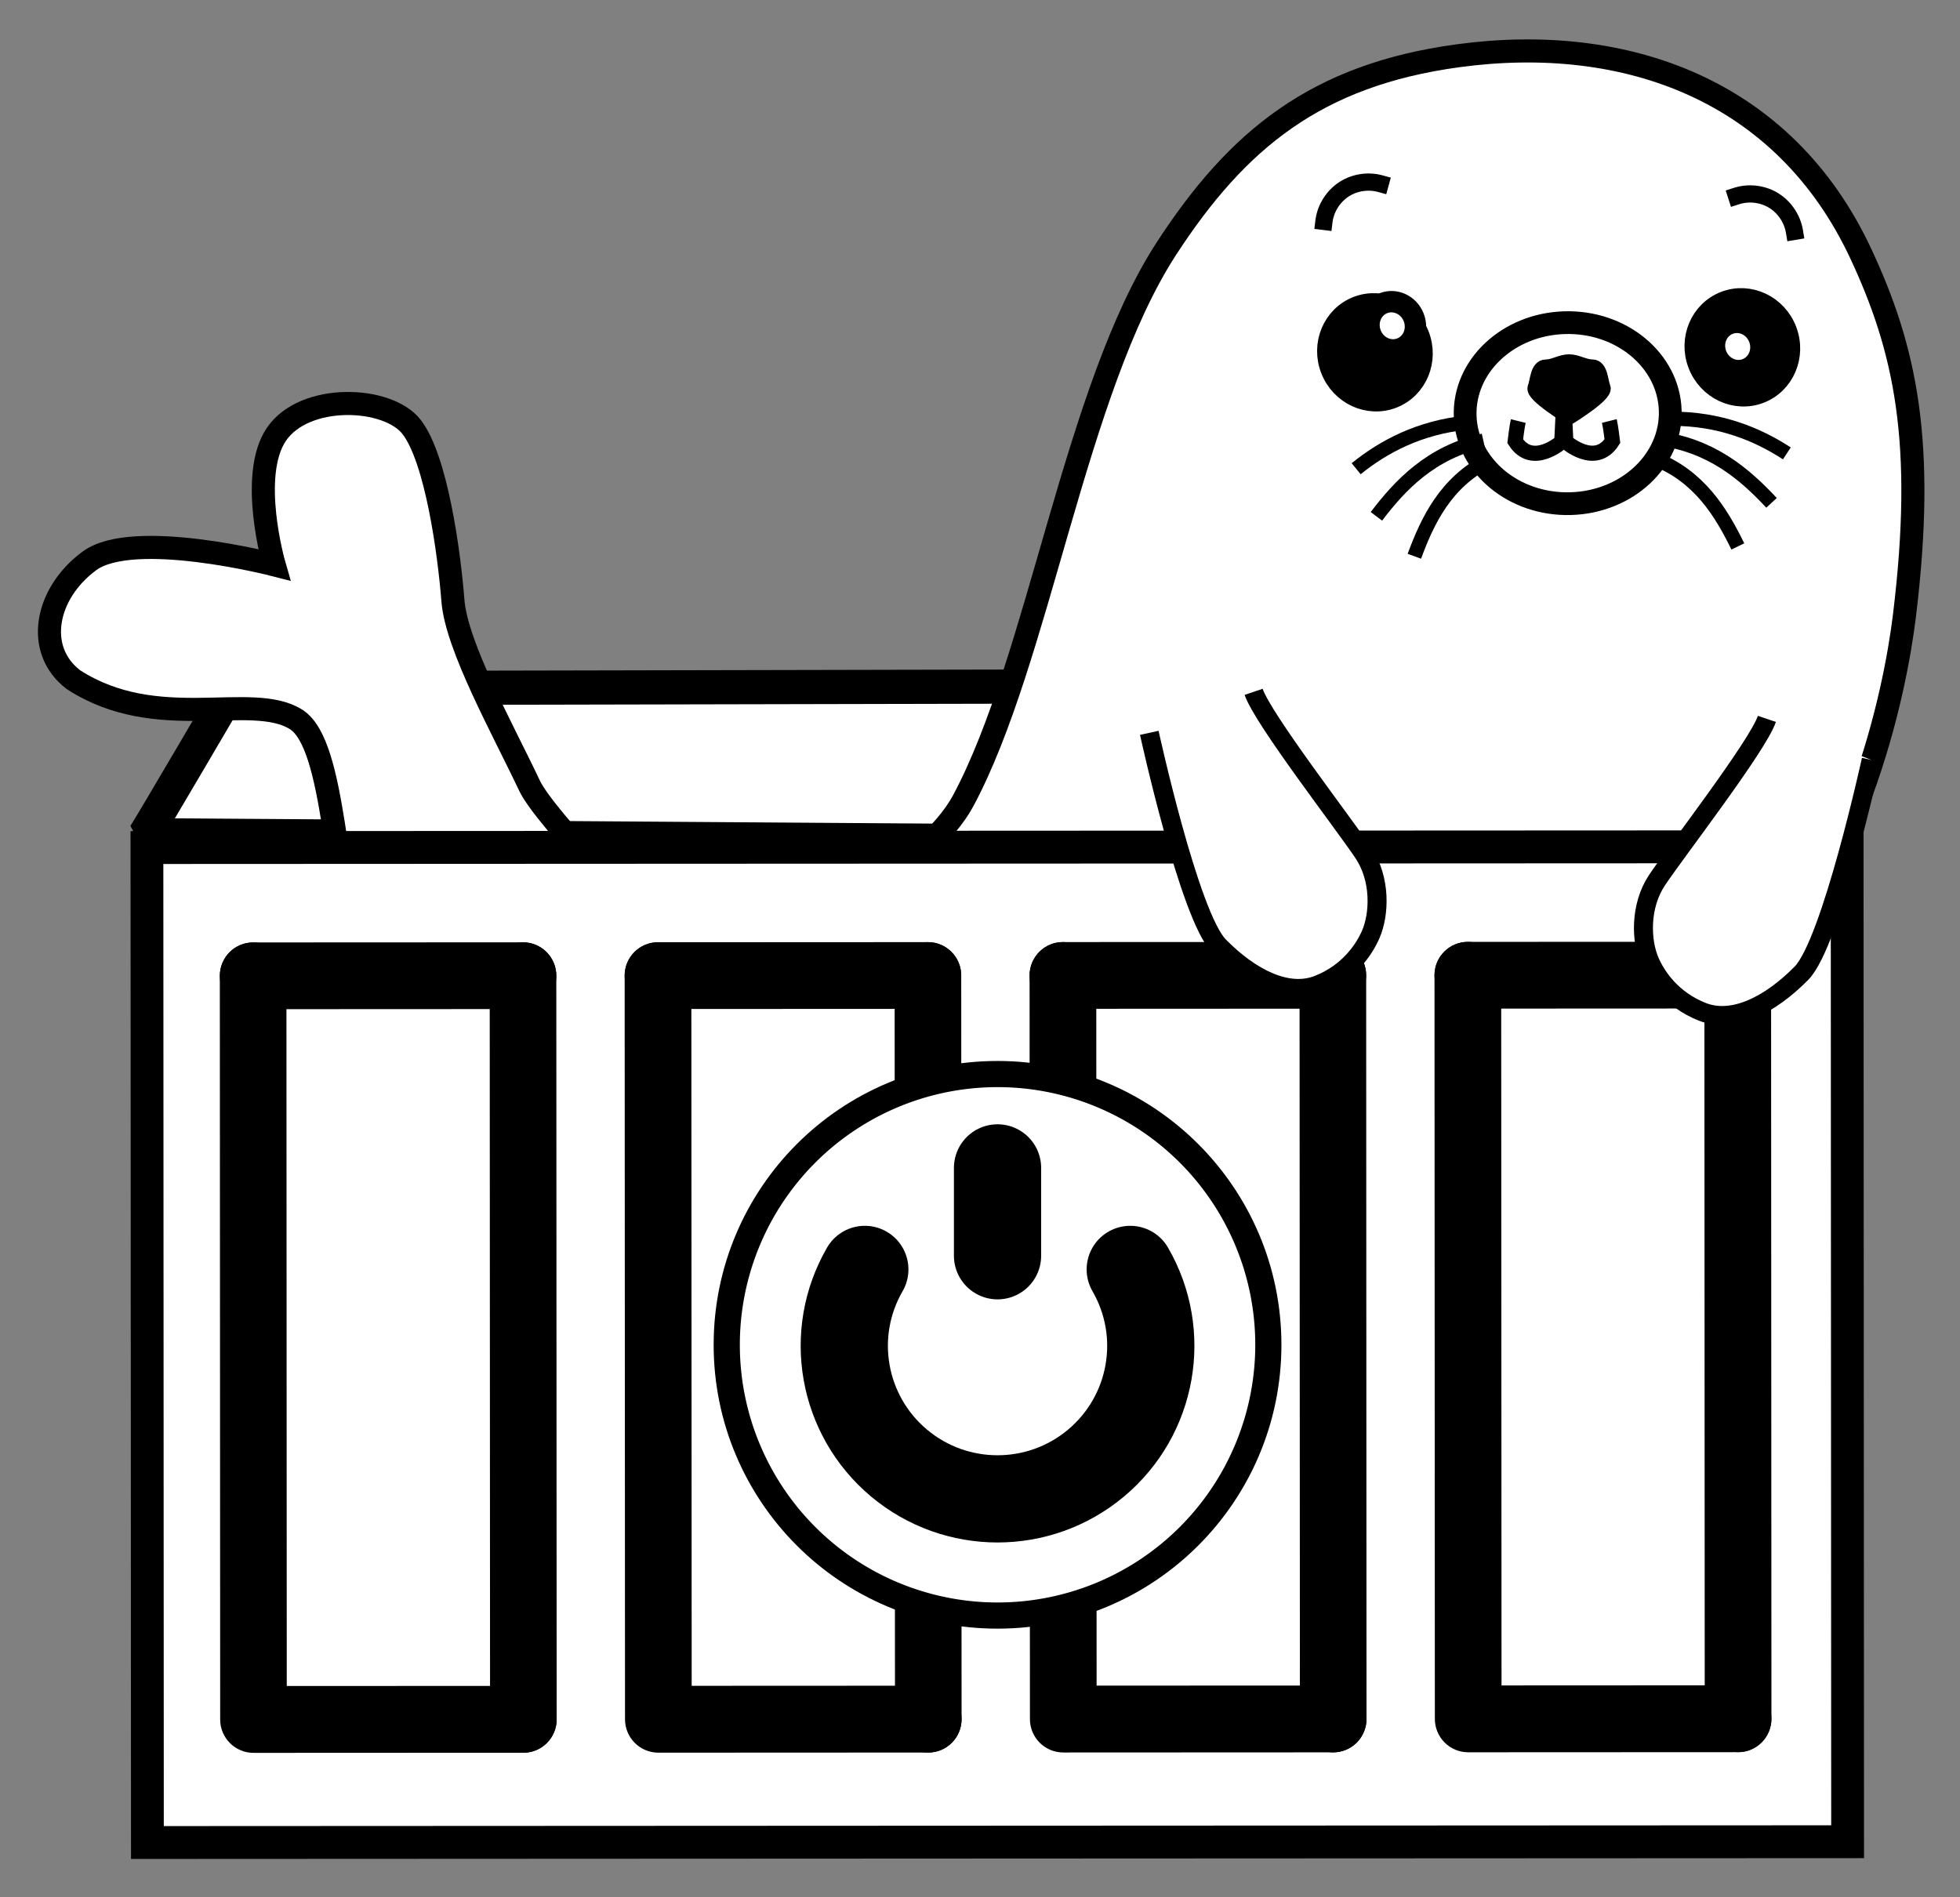 <svg xmlns="http://www.w3.org/2000/svg" role="img" viewBox="12.59 10.71 106.08 102.70"><rect x="12.59" y="10.71" width="106.08" height="102.70" fill="#808080" stroke="none"/><g id="g18" transform="translate(-3.148 -224.492)"><path id="path9-1-30-5-5-3" fill="#fff" fill-opacity="1" stroke="#000" stroke-dasharray="none" stroke-linecap="butt" stroke-linejoin="bevel" stroke-opacity="1" stroke-width="1.849" d="m 23.572,280.413 c 0.437,-0.675 4.7,-7.957 4.7,-7.957 l 82.01,-0.172 5.133,8.769 z"/><path id="path4123-7-30-6-6-3" fill="#fff" fill-opacity="1" stroke="#000" stroke-dasharray="none" stroke-linecap="round" stroke-linejoin="round" stroke-opacity="1" stroke-width="1.249" d="m 50.223,287.26 c 8.551,-0.34 15.819,-5.31 17.641,-8.705 4.109,-7.654 6.036,-22.251 10.999,-29.891 3.85,-5.927 8.133,-9.401 15.773,-10.442 9.123,-1.242 17.678,1.865 21.808,10.701 2.424,5.187 3.517,10.221 2.362,19.645 -0.507,4.134 -2.604,14.452 -9.35,20.822 -6.746,6.37 -22.97,16.313 -34.23,17.763 z"/><g id="g184916-1-1-2-9-9-3" fill-opacity="1" stroke="#000" stroke-dasharray="none" stroke-dashoffset="0" stroke-linecap="square" stroke-linejoin="miter" stroke-miterlimit="4" stroke-opacity="1" stroke-width=".852" transform="matrix(1.281 -.451 .45 1.28 -1397.238 947.358)"><ellipse id="ellipse184912-8-5-5-1-1-8" cx="-1206.346" cy="-75.636" fill="#000" rx="1.87" ry="1.943" transform="matrix(-.999 .035 .035 .999 0 0)"/><ellipse id="ellipse184914-7-9-4-2-27-6" cx="1206.915" cy="-76.183" fill="#fff" rx=".919" ry=".968" transform="rotate(-2.014) skewX(-.001)"/></g><g id="g184942-8-7-0-7-0-0" fill-opacity="1" stroke="#000" stroke-dasharray="none" stroke-dashoffset="0" stroke-linecap="square" stroke-linejoin="miter" stroke-miterlimit="4" stroke-opacity="1" stroke-width=".852" transform="matrix(1.281 -.451 .45 1.28 -1362.22 941.81)"><ellipse id="ellipse184938-9-7-5-0-9-4" cx="1193.299" cy="-87.545" fill="#000" rx="1.87" ry="1.943" transform="rotate(-1.455)"/><ellipse id="ellipse184940-7-6-9-9-3-8" cx="-1192.73" cy="-88.092" fill="#fff" rx=".919" ry=".968" transform="matrix(-1 .025 .025 1 0 0)"/></g><ellipse id="ellipse184896-9-3-6-6-6-8" cx="91.729" cy="260.487" fill="#fff" fill-opacity="1" stroke="#000" stroke-dasharray="none" stroke-dashoffset="6" stroke-linecap="square" stroke-linejoin="miter" stroke-miterlimit="4" stroke-opacity="1" stroke-width="1.232" rx="5.549" ry="4.903" transform="matrix(1 -.029 .034 .999 0 0)"/><g id="g184906-7-6-9-0-2-8" stroke="#000" stroke-dasharray="none" stroke-miterlimit="4" stroke-opacity="1" stroke-width=".82" transform="matrix(1.003 -.001 .001 .999 -864.804 264.402)"><g id="g184904-8-5-22-6-61-97" fill="none" fill-rule="evenodd" stroke="#000" stroke-dasharray="none" stroke-linecap="butt" stroke-linejoin="miter" stroke-miterlimit="4" stroke-opacity="1" stroke-width=".82" transform="translate(0 -.53)"><path id="path184900-4-6-47-2-8-7" d="m 962.306,-5.783 0.099,1.984 c 0,0 1.588,1.422 2.514,-0.033 0,0 -0.099,-0.827 -0.165,-1.091"/><path id="path184902-5-3-75-6-7-6" d="m 962.288,-5.783 -0.099,1.984 c 0,0 -1.588,1.422 -2.514,-0.033 0,0 0.099,-0.827 0.165,-1.091"/></g></g><path id="path184908-0-9-4-1-92-4" fill="#000" fill-opacity="1" stroke="#000" stroke-dasharray="none" stroke-dashoffset="0" stroke-linecap="square" stroke-linejoin="miter" stroke-miterlimit="4" stroke-opacity="1" stroke-width=".821" d="m 102.497,256.189 c -0.145,-0.373 -0.145,-1.121 -0.579,-1.12 -0.433,0.002 -0.834,-0.279 -1.26,-0.279 -0.426,0.002 -0.827,0.281 -1.26,0.282 -0.433,0.002 -0.433,0.748 -0.576,1.121 -0.147,0.374 1.839,1.586 1.839,1.586 0,0 1.982,-1.216 1.837,-1.59 z"/><path id="path184910-6-2-48-8-8-0-3" fill="none" fill-opacity="1" stroke="#000" stroke-dasharray="none" stroke-dashoffset="0" stroke-linecap="square" stroke-linejoin="miter" stroke-miterlimit="4" stroke-opacity="1" stroke-width=".932" d="m 87.393,247.187 c 0.086,-0.709 0.504,-1.37 1.106,-1.753 0.568,-0.361 1.291,-0.469 1.94,-0.291"/><path id="path184910-6-2-4-1-1-7-2-0" fill="none" fill-opacity="1" stroke="#000" stroke-dasharray="none" stroke-dashoffset="0" stroke-linecap="square" stroke-linejoin="miter" stroke-miterlimit="4" stroke-opacity="1" stroke-width=".932" d="m 112.856,247.725 c -0.117,-0.704 -0.562,-1.347 -1.181,-1.704 -0.583,-0.336 -1.31,-0.413 -1.951,-0.207"/><g id="g3934-0-3-9-0-5-3" stroke="#000" stroke-opacity="1" transform="rotate(-3.23 3101.982 -994.783) scale(1.457)"><g id="g184926-9-7-9-36-2-9-0" stroke="#000" stroke-dasharray="none" stroke-miterlimit="4" stroke-opacity="1" stroke-width=".655" transform="matrix(-.809 -.041 -.041 .806 801.15 104.048)"><g id="g184924-2-8-0-80-3-2-9" fill="none" fill-rule="evenodd" stroke="#000" stroke-dasharray="none" stroke-linecap="butt" stroke-linejoin="miter" stroke-miterlimit="4" stroke-opacity="1" stroke-width=".655"><path id="path184918-0-6-8-2-7-2-2" d="m 956.328,-6.287 c -2.175,0.009 -3.903,0.728 -5.254,1.625"/><path id="path184920-2-8-8-10-5-8-5" d="m 957.005,-5.389 c -2.45,0.31 -3.991,1.667 -5.216,2.999"/><path id="path184922-3-8-5-5-9-9-4" d="m 957.146,-4.45 c -2.038,0.806 -3.038,2.468 -3.8,4.058"/></g></g></g><g id="g3934-4-0-1-2-7-0" stroke="#000" stroke-opacity="1" transform="matrix(-1.455 .066 .066 1.455 131.538 169.281)"><g id="g184926-9-3-9-1-2-3-5" stroke="#000" stroke-dasharray="none" stroke-miterlimit="4" stroke-opacity="1" stroke-width=".655" transform="matrix(-.809 -.041 -.041 .806 801.15 104.048)"><g id="g184924-2-1-6-0-8-6-9" fill="none" fill-rule="evenodd" stroke="#000" stroke-dasharray="none" stroke-linecap="butt" stroke-linejoin="miter" stroke-miterlimit="4" stroke-opacity="1" stroke-width=".655"><path id="path184918-0-4-3-8-9-1-4" d="m 956.328,-6.287 c -2.175,0.009 -3.903,0.728 -5.254,1.625"/><path id="path184920-2-9-8-50-7-2-6" d="m 957.005,-5.389 c -2.45,0.31 -3.991,1.667 -5.216,2.999"/><path id="path184922-3-2-5-6-3-9-9" d="m 957.146,-4.45 c -2.038,0.806 -3.038,2.468 -3.8,4.058"/></g></g></g><path id="path1396-61-4-6-3-2" fill="#fff" fill-opacity="1" stroke="#000" stroke-dasharray="none" stroke-linecap="square" stroke-linejoin="miter" stroke-opacity="1" stroke-width="1.249" d="m 51.944,285.785 c -0.634,-0.013 -6.715,-6.291 -7.546,-8.052 -1.444,-3.061 -3.955,-7.541 -4.148,-10.029 -0.196,-2.523 -0.887,-7.67 -2.246,-9.404 -1.293,-1.65 -5.765,-1.831 -7.297,0.399 -1.533,2.23 -0.132,7.073 -0.132,7.073 0,0 -7.61,-1.96 -9.992,-0.213 -2.382,1.747 -2.995,4.824 -0.86,6.441 4.551,2.931 9.609,0.623 12.037,2.142 2.21,1.382 2.032,9.668 3.431,12.04"/><g id="shape-e0c7bf36-69e6-80bd-8003-ed1bfda97bd7-98-5-9-4-2" fill="#fff" fill-opacity="1" transform="rotate(-17.993 762.46 212.693) scale(.266)"><g id="fills-e0c7bf36-69e6-80bd-8003-ed1bfda97bd7-4-8-3-7-47" fill="#fff" fill-opacity="1" class="fills"><path id="path12-8-6-1-8-7" fill="#fff" fill-opacity="1" stroke="#8708a8" stroke-opacity="1" d="M 145.477,186.202 474.547,292.908 412.092,485.514 83.021,378.808 Z" color="#000"/></g><g id="strokes-e0c7bf36-69e6-80bd-8003-ed1bfda97bd7-1-2-9-4-5" fill="#fff" fill-opacity="1" class="strokes"><g id="g13-0-8-4-5-4" fill="#fff" fill-opacity="1" class="stroke-shape"><path id="path13-3-4-7-0-8" fill="#fff" fill-opacity="1" stroke-width=".7" d="M 145.477,186.202 474.547,292.908 412.092,485.514 83.021,378.808 Z" color="#000"/></g></g></g><g id="shape-e0c7bf36-69e6-80bd-8003-ed1bfda97bd8-0-7-8-3-1" fill="#000" fill-opacity="1" stroke="none" transform="rotate(-17.993 762.46 212.693) scale(.266)"><g id="fills-e0c7bf36-69e6-80bd-8003-ed1bfda97bd8-44-2-4-6-2" fill="#000" fill-opacity="1" stroke="none" class="fills"><path id="path14-4-4-5-1-8" fill="#000" fill-opacity="1" stroke="none" stroke-opacity="1" d="m 143.33,181.991 -1.032,3.182 -63.485,195.781 335.418,108.764 64.516,-198.962 z m 4.284,8.421 L 470.337,295.06 409.946,481.298 87.224,376.65 Z" color="#000"/></g></g><g id="shape-e0c7bf36-69e6-80bd-8003-ed1bfda97bc9-47-06-0-06-9" fill="#000" fill-opacity="1" transform="rotate(-17.993 762.46 212.693) scale(.266)"><g id="fills-e0c7bf36-69e6-80bd-8003-ed1bfda97bc9-6-2-3-3-3" fill="#000" fill-opacity="1" class="fills"><path id="path45-31-9-6-2-6" fill="#000" fill-opacity="1" stroke-linejoin="round" d="m 212.298,228.18 c -3.557,-1.156 -7.381,0.795 -8.545,4.359 l -46.681,143.957 c -0.557,1.715 -0.411,3.582 0.406,5.188 0.817,1.606 2.238,2.82 3.95,3.374 3.561,1.146 7.38,-0.815 8.535,-4.382 l 46.68,-143.957 c 1.147,-3.563 -0.796,-7.38 -4.345,-8.539 z" color="#000"/></g></g><g id="shape-e0c7bf36-69e6-80bd-8003-ed1bfda97bca-7-9-1-0-8" fill="#000" fill-opacity="1" transform="rotate(-17.993 762.46 212.693) scale(.266)"><g id="fills-e0c7bf36-69e6-80bd-8003-ed1bfda97bca-5-0-0-6-0" fill="#000" fill-opacity="1" class="fills"><path id="path46-9-8-6-1-2" fill="#000" fill-opacity="1" stroke-linejoin="round" d="m 160.045,211.236 c -3.554,-1.144 -7.366,0.807 -8.528,4.365 l -46.68,143.957 c -1.159,3.566 0.783,7.394 4.338,8.556 l 52.253,16.944 c 3.561,1.146 7.38,-0.815 8.535,-4.382 1.158,-3.566 -0.783,-7.395 -4.339,-8.557 l -45.799,-14.851 44.582,-137.487 c 1.149,-3.57 -0.803,-7.393 -4.362,-8.545 z" color="#000"/></g></g><g id="shape-e0c7bf36-69e6-80bd-8003-ed1bfda97bcb-62-1-3-5-1" fill="#000" fill-opacity="1" transform="rotate(-17.993 762.46 212.693) scale(.266)"><g id="fills-e0c7bf36-69e6-80bd-8003-ed1bfda97bcb-1-3-2-5-0" fill="#000" fill-opacity="1" class="fills"><path id="path47-7-1-0-4-51" fill="#000" fill-opacity="1" stroke-linejoin="round" d="m 160.045,211.236 c -3.554,-1.144 -7.366,0.807 -8.528,4.365 -1.159,3.566 0.782,7.395 4.339,8.556 l 52.253,16.944 c 3.561,1.146 7.379,-0.815 8.534,-4.382 1.147,-3.563 -0.796,-7.38 -4.345,-8.539 z" color="#000"/></g></g><g id="shape-e0c7bf36-69e6-80bd-8003-ed1bfda97bcc-8-1-6-7-1" fill="#000" transform="rotate(-17.993 762.46 212.693) scale(.266)"><g id="fills-e0c7bf36-69e6-80bd-8003-ed1bfda97bcc-5-0-1-65-0" class="fills"><path id="path48-7-34-5-6-8" fill="#000" fill-opacity="1" stroke-linejoin="round" d="m 290.67,253.594 c -3.558,-1.157 -7.382,0.793 -8.546,4.358 l -46.681,143.957 c -0.557,1.716 -0.411,3.582 0.406,5.188 0.817,1.606 2.239,2.82 3.951,3.374 3.561,1.146 7.38,-0.815 8.534,-4.382 l 46.68,-143.957 c 1.147,-3.562 -0.795,-7.379 -4.344,-8.538 z" color="#000"/></g></g><g id="shape-e0c7bf36-69e6-80bd-8003-ed1bfda97bcd-41-0-5-9-50" fill="#000" fill-opacity="1" transform="rotate(-17.993 762.46 212.693) scale(.266)"><g id="fills-e0c7bf36-69e6-80bd-8003-ed1bfda97bcd-8-3-4-3-6" fill="#000" fill-opacity="1" class="fills"><path id="path49-5-9-7-7-4" fill="#000" fill-opacity="1" stroke-linejoin="round" d="m 238.416,236.65 c -3.557,-1.156 -7.381,0.794 -8.545,4.358 l -46.68,143.957 c -0.558,1.716 -0.412,3.582 0.405,5.188 0.817,1.606 2.238,2.82 3.951,3.374 l 52.253,16.944 c 3.561,1.146 7.38,-0.815 8.534,-4.382 1.158,-3.566 -0.783,-7.395 -4.338,-8.556 l -45.8,-14.852 44.582,-137.487 c 1.149,-3.569 -0.802,-7.393 -4.362,-8.544 z" color="#000"/></g></g><g id="shape-e0c7bf36-69e6-80bd-8003-ed1bfda97bce-9-1-6-4-6" fill="#000" fill-opacity="1" transform="rotate(-17.993 762.46 212.693) scale(.266)"><g id="fills-e0c7bf36-69e6-80bd-8003-ed1bfda97bce-7-9-5-5-2" fill="#000" fill-opacity="1" class="fills"><path id="path50-5-69-6-2-5" fill="#000" fill-opacity="1" stroke-linejoin="round" d="m 238.416,236.65 c -3.557,-1.156 -7.381,0.794 -8.545,4.358 -0.558,1.716 -0.412,3.582 0.405,5.188 0.817,1.606 2.238,2.82 3.951,3.374 l 52.254,16.944 c 3.56,1.146 7.379,-0.815 8.533,-4.382 1.147,-3.562 -0.795,-7.379 -4.344,-8.538 z" color="#000"/></g></g><g id="shape-e0c7bf36-69e6-80bd-8003-ed1bfda97bcf-3-3-9-5-8" fill="#000" fill-opacity="1" transform="rotate(-17.993 762.46 212.693) scale(.266)"><g id="fills-e0c7bf36-69e6-80bd-8003-ed1bfda97bcf-8-3-3-4-6" fill="#000" fill-opacity="1" class="fills"><path id="path51-8-80-7-7-2" fill="#000" fill-opacity="1" stroke-linejoin="round" d="m 369.023,279.001 c -3.554,-1.145 -7.366,0.806 -8.528,4.364 l -46.68,143.957 c -1.159,3.566 0.782,7.395 4.338,8.556 1.712,0.557 3.575,0.408 5.18,-0.413 1.604,-0.821 2.817,-2.246 3.373,-3.963 l 46.68,-143.957 c 1.149,-3.569 -0.803,-7.393 -4.363,-8.544 z" color="#000"/></g></g><g id="fills-e0c7bf36-69e6-80bd-8003-ed1bfda97bd0-1-6-5-43-8" fill="#000" fill-opacity="1" class="fills" transform="rotate(-17.993 762.46 212.693) scale(.266)"><path id="path52-8-6-2-0-47" fill="#000" fill-opacity="1" stroke-linejoin="round" d="m 316.788,262.063 c -3.558,-1.156 -7.382,0.794 -8.546,4.358 l -46.68,143.957 c -0.558,1.716 -0.412,3.582 0.405,5.188 0.817,1.606 2.238,2.82 3.951,3.374 l 52.235,16.938 c 1.712,0.557 3.575,0.408 5.18,-0.413 1.604,-0.821 2.817,-2.246 3.373,-3.963 0.557,-1.716 0.411,-3.582 -0.406,-5.188 -0.817,-1.606 -2.239,-2.82 -3.951,-3.374 L 276.568,408.095 321.15,270.607 c 1.15,-3.57 -0.803,-7.393 -4.362,-8.544 z" color="#000"/></g><g id="shape-e0c7bf36-69e6-80bd-8003-ed1bfda97bd1-9-4-5-7-2" fill="#000" fill-opacity="1" transform="rotate(-17.993 762.46 212.693) scale(.266)"><g id="fills-e0c7bf36-69e6-80bd-8003-ed1bfda97bd1-6-0-4-8-40" fill="#000" fill-opacity="1" class="fills"><path id="path53-43-0-7-6-6" fill="#000" fill-opacity="1" stroke-linejoin="round" d="m 316.788,262.063 c -3.558,-1.156 -7.382,0.794 -8.546,4.358 -0.558,1.716 -0.412,3.582 0.405,5.188 0.817,1.606 2.239,2.82 3.951,3.374 l 52.236,16.938 c 1.711,0.557 3.575,0.408 5.179,-0.413 1.604,-0.821 2.818,-2.246 3.373,-3.963 1.149,-3.569 -0.803,-7.393 -4.363,-8.544 z" color="#000"/></g></g><g id="shape-e0c7bf36-69e6-80bd-8003-ed1bfda97bd2-3-4-4-8-2" fill="#000" fill-opacity="1" transform="rotate(-17.993 762.46 212.693) scale(.266)"><g id="fills-e0c7bf36-69e6-80bd-8003-ed1bfda97bd2-3-6-4-8-9" fill="#000" fill-opacity="1" class="fills"><path id="path54-8-26-3-4-9" fill="#000" fill-opacity="1" stroke-linejoin="round" d="m 447.394,304.414 c -3.557,-1.156 -7.381,0.794 -8.545,4.358 l -46.681,143.957 c -0.557,1.716 -0.411,3.582 0.406,5.188 0.817,1.606 2.238,2.82 3.95,3.374 1.712,0.557 3.576,0.408 5.18,-0.413 1.604,-0.821 2.817,-2.246 3.373,-3.963 l 46.68,-143.957 c 1.149,-3.569 -0.803,-7.393 -4.363,-8.544 z" color="#000"/></g></g><g id="shape-e0c7bf36-69e6-80bd-8003-ed1bfda97bd3-6-75-0-3-0" fill="#000" fill-opacity="1" transform="rotate(-17.993 762.46 212.693) scale(.266)"><g id="fills-e0c7bf36-69e6-80bd-8003-ed1bfda97bd3-0-6-7-1-8" fill="#000" fill-opacity="1" class="fills"><path id="path55-4-9-8-4-1" fill="#000" fill-opacity="1" stroke-linejoin="round" d="m 395.159,287.476 c -3.558,-1.156 -7.382,0.794 -8.546,4.358 l -46.68,143.957 c -0.558,1.716 -0.412,3.582 0.405,5.188 0.817,1.606 2.239,2.82 3.951,3.374 l 52.235,16.938 c 1.712,0.557 3.576,0.408 5.18,-0.413 1.604,-0.821 2.817,-2.246 3.373,-3.963 0.557,-1.716 0.412,-3.582 -0.406,-5.188 -0.817,-1.606 -2.239,-2.82 -3.951,-3.374 L 354.939,433.508 399.521,296.02 c 1.15,-3.569 -0.803,-7.393 -4.362,-8.544 z" color="#000"/></g></g><g id="shape-e0c7bf36-69e6-80bd-8003-ed1bfda97bd4-8-8-6-9-3" fill="#000" fill-opacity="1" transform="rotate(-17.993 762.46 212.693) scale(.266)"><g id="fills-e0c7bf36-69e6-80bd-8003-ed1bfda97bd4-8-7-8-20-1" fill="#000" fill-opacity="1" class="fills"><path id="path56-8-2-8-6-10" fill="#000" fill-opacity="1" stroke-linejoin="round" d="m 395.159,287.476 c -3.558,-1.156 -7.382,0.794 -8.546,4.358 -0.558,1.716 -0.412,3.582 0.405,5.188 0.817,1.606 2.239,2.82 3.951,3.374 l 52.236,16.938 c 1.711,0.557 3.575,0.408 5.179,-0.413 1.604,-0.82 2.818,-2.246 3.373,-3.963 1.149,-3.569 -0.803,-7.393 -4.363,-8.544 z" color="#000"/></g></g><g id="g11495-9-8-4-8-3" fill="#fff" fill-opacity="1" transform="rotate(-74.033 219.728 219.038) scale(1.295)"><path id="path11491-7-2-3-9-4" fill="#fff" fill-opacity="1" stroke="#000" stroke-dasharray="none" stroke-linecap="butt" stroke-linejoin="round" stroke-opacity="1" stroke-width=".794" d="m 98.105,75.737 c 0,0 -6.899,3.713 -7.77,5.256 -0.911,1.612 -1.257,3.326 -0.413,4.427 0.844,1.102 1.962,1.442 2.611,1.531 0.939,0.128 2.358,-0.23 3.203,-1.225 0.943,-1.11 4.23,-5.586 5.216,-6.268"/></g><g id="g11495-79-7-9-1-2-0" fill="#fff" fill-opacity="1" transform="scale(-1.295 1.295) rotate(-74.033 95.152 269.536)"><path id="path11491-2-6-9-4-6-3" fill="#fff" fill-opacity="1" stroke="#000" stroke-dasharray="none" stroke-linecap="butt" stroke-linejoin="round" stroke-opacity="1" stroke-width=".794" d="m 98.105,75.737 c 0,0 -6.899,3.713 -7.77,5.256 -0.911,1.612 -1.257,3.326 -0.413,4.427 0.844,1.102 1.962,1.442 2.611,1.531 0.939,0.128 2.358,-0.23 3.203,-1.225 0.943,-1.11 4.23,-5.586 5.216,-6.268"/></g><circle id="button-outline-8-7-6-0-2-4-9" cx="69.727" cy="307.997" r="13.948" fill="none" fill-opacity="1" stroke="#000" stroke-dasharray="none" stroke-opacity="1" stroke-width="2.833" paint-order="stroke fill markers"/><path id="button-fill-7-7-2-2-0-9-19" fill="#fff" fill-opacity="1" stroke-width=".472" d="m 83.676,307.997 a 13.948,13.948 0 0 1 -13.948,13.948 13.948,13.948 0 0 1 -13.948,-13.948 13.948,13.948 0 0 1 13.948,-13.948 13.948,13.948 0 0 1 13.948,13.948 z"/><path id="button-0-1-6-9-7-6-50-6" fill="none" stroke="#000" stroke-dasharray="none" stroke-linecap="round" stroke-linejoin="round" stroke-opacity="1" stroke-width="4.721" d="m 76.91,303.916 c 2.013,3.48 1.232,7.9 -1.852,10.483 -3.083,2.583 -7.579,2.583 -10.662,0 -3.083,-2.583 -3.864,-7.003 -1.852,-10.483" display="inline" paint-order="stroke fill markers"/><path id="button-1-7-4-1-6-8-4-9" fill="#000" fill-opacity="1" stroke="#000" stroke-dasharray="none" stroke-linecap="round" stroke-linejoin="round" stroke-opacity="1" stroke-width="4.721" d="m 69.727,298.421 v 4.756" paint-order="stroke fill markers"/></g></svg>